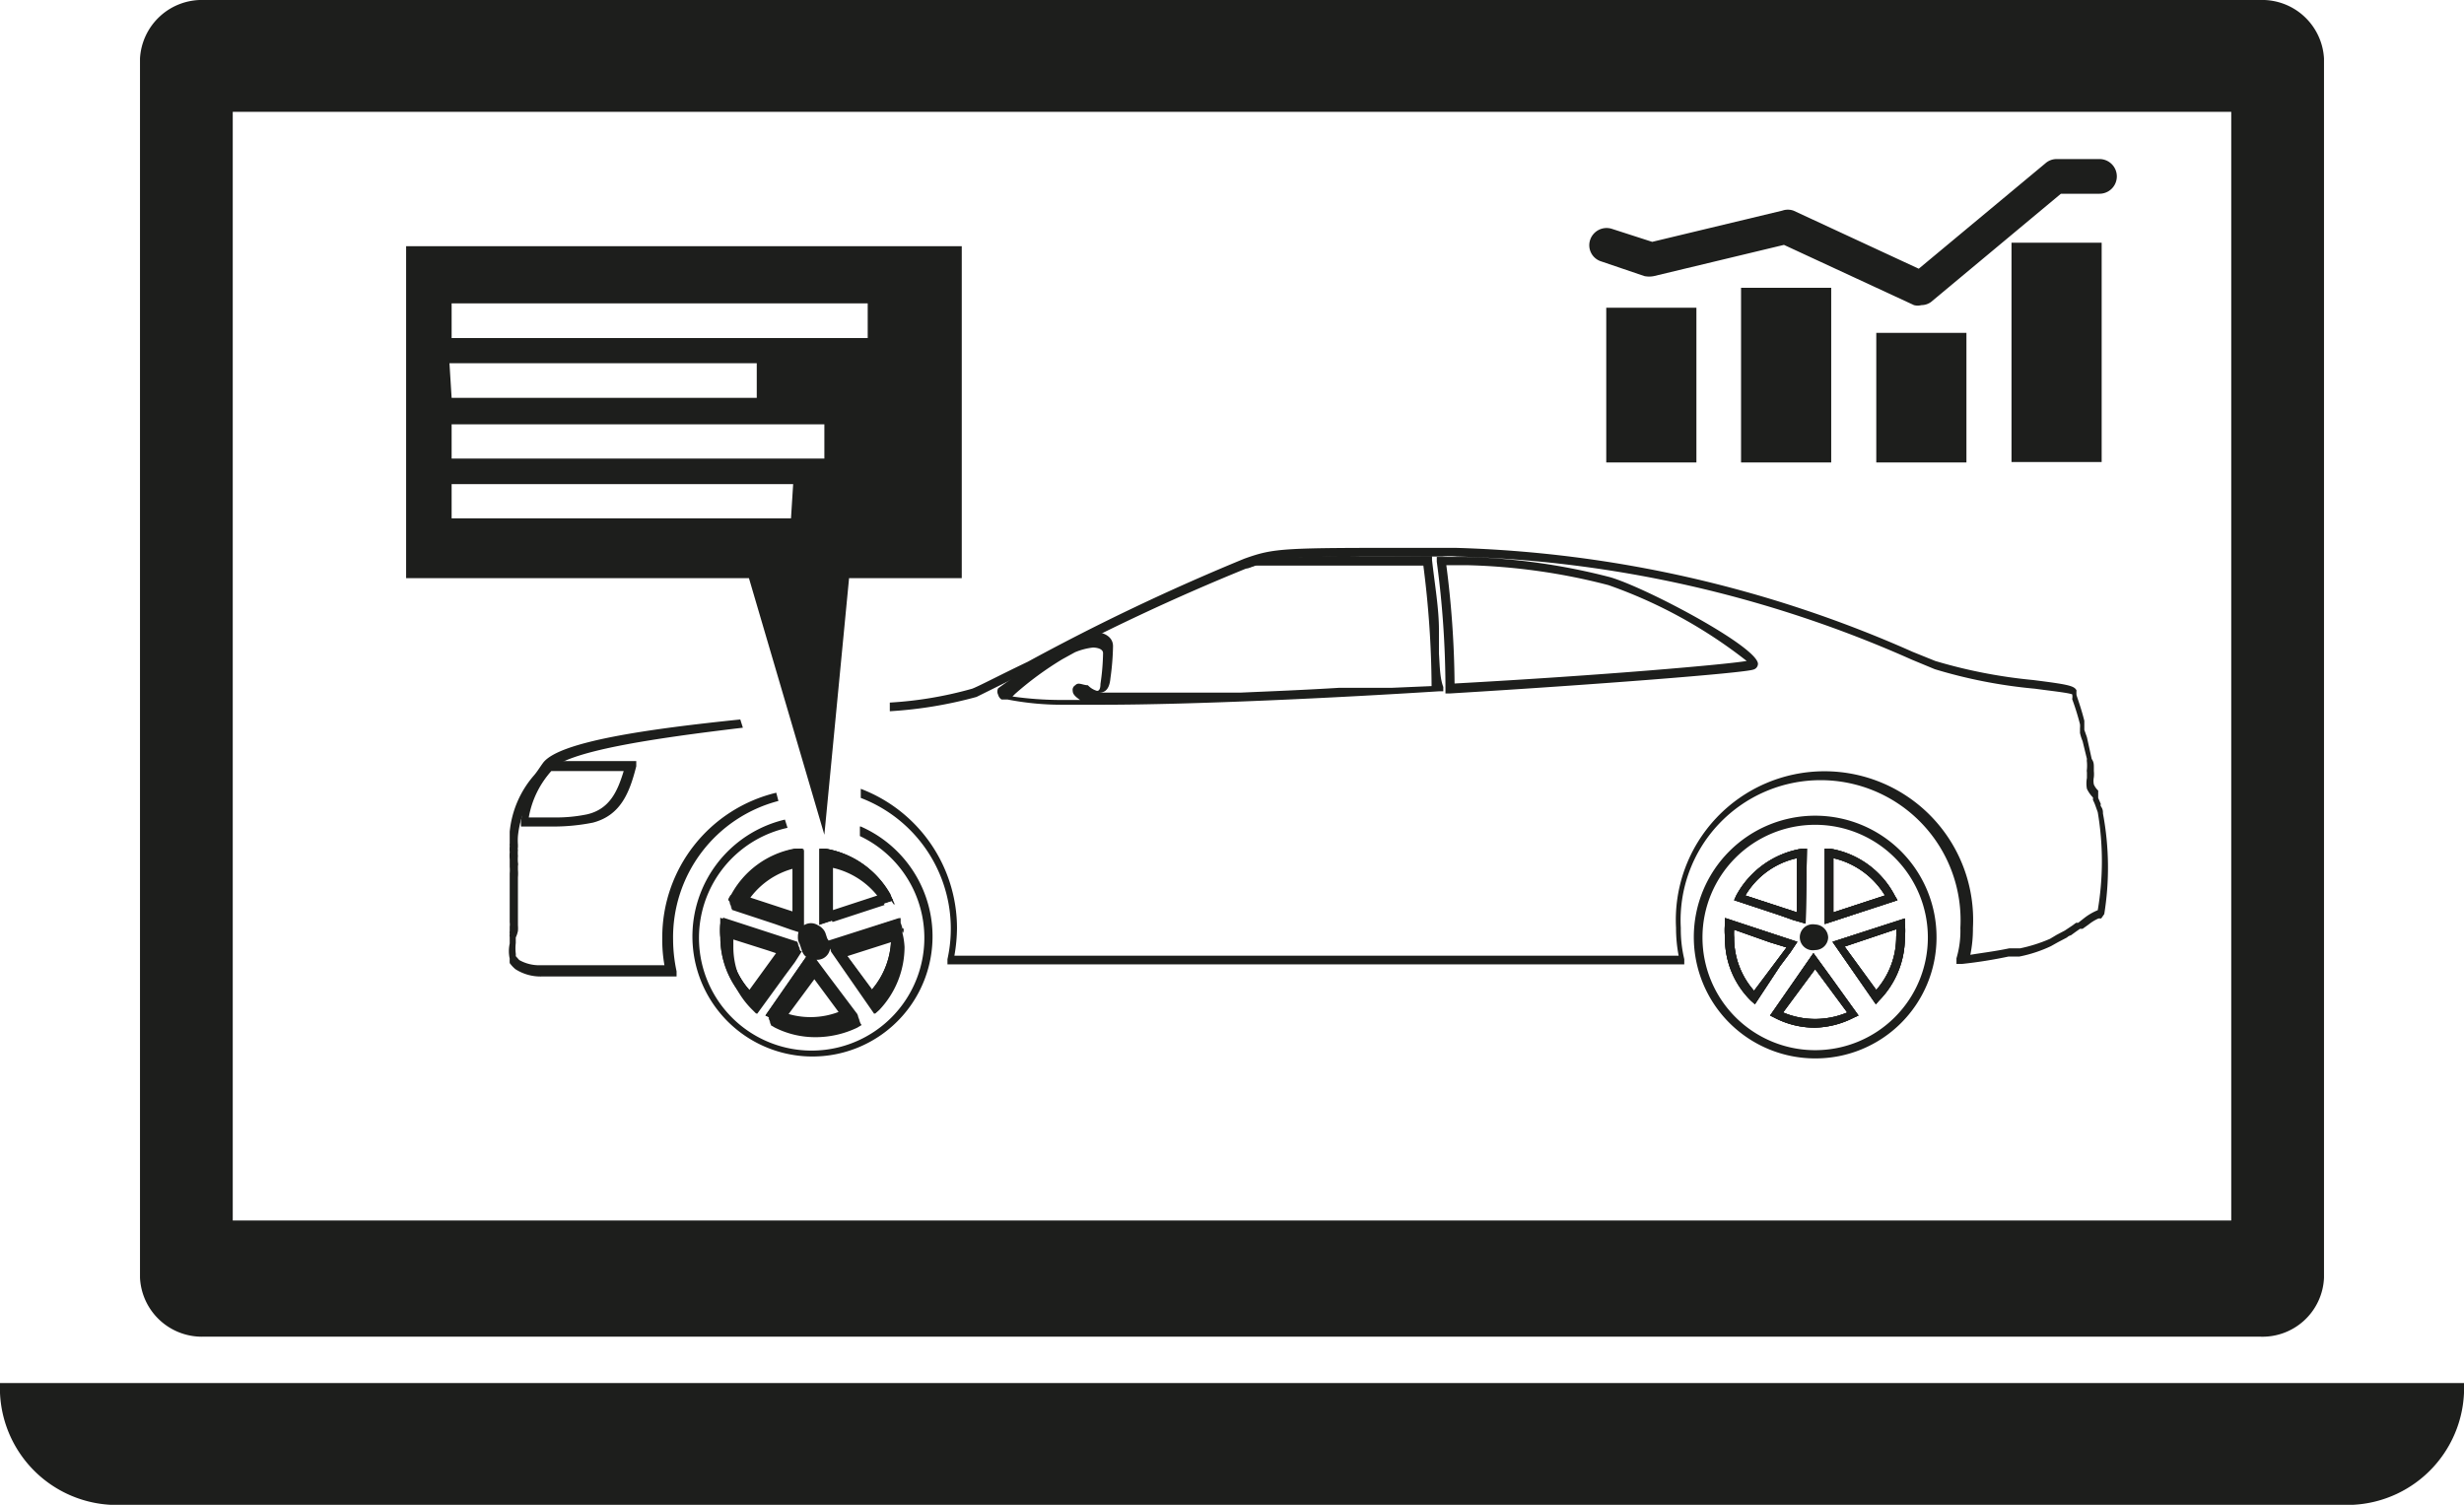 <svg id="Camada_1" data-name="Camada 1" xmlns="http://www.w3.org/2000/svg" viewBox="0 0 56.85 34.72"><defs><style>.cls-1{fill:#1d1e1c;}</style></defs><title>atendimento</title><path class="cls-1" d="M353.12,223.42H305.69a1.43,1.43,0,0,0-1.48,1.35V252.9a1.43,1.43,0,0,0,1.48,1.36h47.43a1.42,1.42,0,0,0,1.48-1.36V224.77A1.43,1.43,0,0,0,353.12,223.42Zm-.66,28.16H306.35V226h46.11Z" transform="translate(-300.98 -223.42)"/><path class="cls-1" d="M357.83,255.33a2.7,2.7,0,0,1-2.57,2.81H303.54a2.7,2.7,0,0,1-2.56-2.81Z" transform="translate(-300.98 -223.42)"/><path class="cls-1" d="M338.14,236.74a14.62,14.62,0,0,0-3.33-.47h-.68v.11a22.13,22.13,0,0,1,.2,2.93v.11h.1c3.32-.2,6.77-.47,7-.55a.14.14,0,0,0,.11-.14C341.5,238.33,339,237,338.14,236.74Zm-3.6,2.45a22.39,22.39,0,0,0-.19-2.73h.46a14.23,14.23,0,0,1,3.28.46,11.11,11.11,0,0,1,3.19,1.75C340.82,238.75,338,239,334.54,239.19Zm3.6-2.45a14.62,14.62,0,0,0-3.33-.47h-.68v.11a22.13,22.13,0,0,1,.2,2.93v.11h.1c3.32-.2,6.77-.47,7-.55a.14.14,0,0,0,.11-.14C341.5,238.33,339,237,338.14,236.74Zm-3.6,2.45a22.39,22.39,0,0,0-.19-2.73h.46a14.23,14.23,0,0,1,3.28.46,11.11,11.11,0,0,1,3.19,1.75C340.82,238.75,338,239,334.54,239.19Zm3.6-2.45a14.62,14.62,0,0,0-3.33-.47h-.68v.11a22.13,22.13,0,0,1,.2,2.93v.11h.1c3.32-.2,6.77-.47,7-.55a.14.14,0,0,0,.11-.14C341.5,238.33,339,237,338.14,236.74Zm-3.6,2.45a22.39,22.39,0,0,0-.19-2.73h.46a14.23,14.23,0,0,1,3.28.46,11.11,11.11,0,0,1,3.19,1.75C340.82,238.75,338,239,334.54,239.19Zm3.6-2.45a14.62,14.62,0,0,0-3.33-.47h-.68v.11a22.13,22.13,0,0,1,.2,2.93v.11h.1c3.32-.2,6.77-.47,7-.55a.14.14,0,0,0,.11-.14C341.5,238.33,339,237,338.14,236.74Zm-3.6,2.45a22.39,22.39,0,0,0-.19-2.73h.46a14.23,14.23,0,0,1,3.28.46,11.11,11.11,0,0,1,3.19,1.75C340.82,238.75,338,239,334.54,239.19Zm3.6-2.45a14.62,14.62,0,0,0-3.33-.47h-.68v.11a22.13,22.13,0,0,1,.2,2.93v.11h.1c3.32-.2,6.77-.47,7-.55a.14.14,0,0,0,.11-.14C341.5,238.33,339,237,338.14,236.74Zm-3.6,2.45a22.39,22.39,0,0,0-.19-2.73h.46a14.23,14.23,0,0,1,3.28.46,11.11,11.11,0,0,1,3.19,1.75C340.82,238.75,338,239,334.54,239.19Zm-15.6,2.71-.05-.19a3.43,3.43,0,0,0-2.63,3.34,3.39,3.39,0,0,0,.05.64H314.8c-.43,0-.43,0-.89,0l-.46,0a.93.93,0,0,1-.49-.12l-.08-.09v0a.33.33,0,0,0,0-.06,1,1,0,0,1,0-.24.08.08,0,0,0,0,0,0,0,0,0,0,0,0h0v0l0-.06,0,0v0s0,0,0-.07v0l0,0a.66.66,0,0,0,.05-.15.83.83,0,0,0,0-.13c0-.26,0-.49,0-.71v-.4a1,1,0,0,0,0-.17v-.09a.19.19,0,0,0,0-.08.86.86,0,0,1,0-.15.76.76,0,0,1,0-.14.13.13,0,0,1,0-.06v-.06a1.36,1.36,0,0,1,0-.2,2.14,2.14,0,0,1,.53-1.21l.21-.29c.33-.46,2.44-.76,4.45-1l-.06-.19c-2.14.22-4.18.51-4.55,1-.08.11-.14.21-.21.29a2.32,2.32,0,0,0-.56,1.3l0,.21v.06a.21.21,0,0,0,0,.06.76.76,0,0,0,0,.14,1,1,0,0,0,0,.17v.17a.86.86,0,0,1,0,.15v.42c0,.21,0,.45,0,.71a.38.38,0,0,1,0,.1s0,.05,0,.1,0,0,0,0a.24.24,0,0,0,0,.07l0,0a.06.06,0,0,0,0,0,.21.21,0,0,0,0,.07s0,0,0,.06l0,.09a.81.81,0,0,0,0,.35,1,1,0,0,0,0,.1l0,0a.79.79,0,0,0,.13.14,1.07,1.07,0,0,0,.6.17l.45,0c.48,0,.48,0,.91,0h1.76l0-.12a3.53,3.53,0,0,1-.08-.72A3.25,3.25,0,0,1,318.94,241.9Zm30.56.29c0-.05,0-.1-.05-.17a.08.08,0,0,1,0-.05l-.06-.14s0-.05,0-.05l0-.06,0,0,0-.06a.41.41,0,0,1-.1-.14v0a.43.43,0,0,1,0-.17.71.71,0,0,0,0-.14v-.08c0-.07,0-.13-.05-.2s0,0,0,0l-.11-.5-.06-.17,0-.12,0-.09c-.06-.24-.13-.44-.18-.59a.61.61,0,0,1,0-.11l0,0v0c-.05-.11-.21-.14-1-.24a11.74,11.74,0,0,1-2.26-.44l-.52-.21a27.88,27.88,0,0,0-10.56-2.4h-.81c-3.17,0-3.35,0-4.05.25a50.77,50.77,0,0,0-5,2.38c-.63.3-1.12.56-1.28.62a8.84,8.84,0,0,1-1.9.32l0,.2a9.71,9.71,0,0,0,2-.33l1.29-.64a50.39,50.39,0,0,1,5-2.35c.68-.22.85-.27,4-.25h.46a1.85,1.85,0,0,1,.33,0,27.58,27.58,0,0,1,10.5,2.38l.53.22a11.52,11.52,0,0,0,2.31.45c.36.05.75.09.86.13v0a.28.28,0,0,1,0,.11,6,6,0,0,1,.18.58.46.46,0,0,1,0,.09l0,.11a1.06,1.06,0,0,0,.06.19l.1.41a.23.23,0,0,0,0,.07v0a1,1,0,0,1,0,.17.2.2,0,0,0,0,.07v.13a.69.69,0,0,0,0,.25,0,0,0,0,1,0,0,.72.72,0,0,0,.14.2h0a.07.07,0,0,0,0,0l0,0,0,.06,0,0a1,1,0,0,1,.06.14v0l.05.14a6.75,6.75,0,0,1,0,2.26l0,0a1.33,1.33,0,0,0-.31.18l-.14.11-.05,0,0,0-.08.06-.09.06-.09.06-.19.1-.15.09a3.52,3.52,0,0,1-.69.22l-.09,0-.11,0h0l-.05,0c-.33.07-.67.11-.9.15a3,3,0,0,0,.06-.62,3.43,3.43,0,1,0-6.85,0,3.39,3.39,0,0,0,.06.64H323a3.81,3.81,0,0,0,.06-.64,3.44,3.44,0,0,0-2.22-3.21l0,.21a3.23,3.23,0,0,1,2,3.72l0,.12h17l0-.12a2.94,2.94,0,0,1-.08-.72,3.23,3.23,0,1,1,6.45,0,2.2,2.2,0,0,1-.09.7v.13h.13a10.57,10.57,0,0,0,1.07-.17h.06l.1,0,.09,0a3.1,3.1,0,0,0,.73-.24l.16-.09.21-.11a.19.19,0,0,1,.09-.05l.11-.08.1-.07.06,0,.14-.1a1,1,0,0,1,.23-.14h.06l0,0,.07-.1A6.75,6.75,0,0,0,349.5,242.19Z" transform="translate(-300.98 -223.42)"/><path class="cls-1" d="M329.61,239.46c.69,0,1.45-.06,2.26-.11Zm3.95-3h0Z" transform="translate(-300.98 -223.42)"/><path class="cls-1" d="M334.18,238.5c0-.17,0-.35,0-.54,0-.5-.09-1-.16-1.62l0-.09h-.09l-1.55,0a18.74,18.74,0,0,0-2.38.1,7.68,7.68,0,0,0-1.11.4l-.58.24a17.8,17.8,0,0,0-4.3,2.31.16.16,0,0,0,0,.15.18.18,0,0,0,.08.11l.08,0,.06,0a6.56,6.56,0,0,0,1.3.12h.87c2.15,0,5.42-.16,7.78-.31h.1v-.1C334.2,239.06,334.2,238.79,334.18,238.5Zm-8.1.73c-.12,0-.22-.08-.29,0a.12.12,0,0,0-.06.13c0,.08.07.14.17.21h-.44a8,8,0,0,1-1.12-.08l.06-.06a7.51,7.51,0,0,1,1.09-.8l.29-.16a1.51,1.51,0,0,1,.42-.11s.23,0,.23.13a5.23,5.23,0,0,1-.06.71c0,.16-.06.16-.08.16A.46.46,0,0,1,326.08,239.23Zm7,.06-.48,0-.73,0c-.81.05-1.57.08-2.26.11h-.47l-.57,0-.73,0h-1.57l0,0h.05c.09,0,.25,0,.28-.33a5.94,5.94,0,0,0,.06-.74c0-.21-.19-.31-.39-.33l.6-.28a2.49,2.49,0,0,1,.33-.16l.49-.22.38-.17c.65-.28,1.23-.51,1.59-.64l.12,0,.17-.06H330l.21,0,.66,0c.39,0,.89,0,1.48,0h1.47a22.5,22.5,0,0,1,.19,2.78Z" transform="translate(-300.98 -223.42)"/><path class="cls-1" d="M313.74,242.49H313v-.11a2.34,2.34,0,0,1,.57-1.29l.07-.11h.69c.34,0,.78,0,1.21,0h.12l0,.12c-.15.59-.35,1.13-1,1.3A4.64,4.64,0,0,1,313.74,242.49Zm-.56-.21h.56a3.52,3.52,0,0,0,.78-.07c.53-.12.71-.54.85-1-.39,0-.78,0-1.08,0h-.59v0A2.16,2.16,0,0,0,313.18,242.28Z" transform="translate(-300.98 -223.42)"/><path class="cls-1" d="M317.66,244.61l0,.11a3.11,3.11,0,0,0,0,.33,2,2,0,0,0,.61,1.46l.08.08.64-.88.23-.31.16-.25Zm.61,1.67a1.85,1.85,0,0,1-.47-1.23c0-.06,0-.12,0-.18l.82.26.39.13Zm1.08-3.28a2.09,2.09,0,0,0-1.51,1.08l-.06.11,1,.33.37.13.28.09V243Zm-.08,1.47-1.19-.39a1.82,1.82,0,0,1,1.19-.86Zm.41.28a.3.3,0,0,0-.29.3.29.29,0,0,0,.29.29.3.3,0,1,0,0-.59Zm.41,1.21-.41-.55-1,1.44.1.06a2.06,2.06,0,0,0,.94.22,2.23,2.23,0,0,0,.94-.22l.1-.06Zm-1.15.82.74-1,.74,1A1.82,1.82,0,0,1,318.94,246.78Zm2.59-2.7A2.12,2.12,0,0,0,320,243l-.12,0v1.76l1.67-.55Zm-1.43.39v-1.25a1.84,1.84,0,0,1,1.19.86Zm1.63.26,0-.11-1.66.53,1,1.44.09-.08a2.12,2.12,0,0,0,.59-1.46A1.66,1.66,0,0,0,321.73,244.73Zm-.62,1.55-.74-1v0l1.19-.38a.91.91,0,0,1,0,.17A1.81,1.81,0,0,1,321.11,246.28Zm-3.45-1.67,0,.11a3.11,3.11,0,0,0,0,.33,2,2,0,0,0,.61,1.46l.08.08.64-.88.23-.31.16-.25Zm.61,1.67a1.85,1.85,0,0,1-.47-1.23c0-.06,0-.12,0-.18l.82.26.39.13Zm1.08-3.28a2.09,2.09,0,0,0-1.51,1.08l-.06.11,1,.33.37.13.28.09V243Zm-.08,1.47-1.19-.39a1.82,1.82,0,0,1,1.19-.86Zm.41.28a.3.3,0,0,0-.29.3.29.29,0,0,0,.29.29.3.3,0,1,0,0-.59Zm.41,1.21-.41-.55-1,1.44.1.06a2.06,2.06,0,0,0,.94.22,2.23,2.23,0,0,0,.94-.22l.1-.06Zm-1.15.82.74-1,.74,1A1.82,1.82,0,0,1,318.94,246.78Zm2.59-2.7A2.12,2.12,0,0,0,320,243l-.12,0v1.76l1.67-.55Zm-1.43.39v-1.25a1.84,1.84,0,0,1,1.19.86Zm1.63.26,0-.11-1.66.53,1,1.44.09-.08a2.12,2.12,0,0,0,.59-1.46A1.66,1.66,0,0,0,321.73,244.73Zm-.62,1.55-.74-1v0l1.19-.38a.91.91,0,0,1,0,.17A1.81,1.81,0,0,1,321.11,246.28Zm-3.45-1.67,0,.11a3.11,3.11,0,0,0,0,.33,2,2,0,0,0,.61,1.46l.08.08.64-.88.23-.31.16-.25Zm.61,1.67a1.85,1.85,0,0,1-.47-1.23c0-.06,0-.12,0-.18l.82.26.39.13Zm1.08-3.28a2.09,2.09,0,0,0-1.51,1.08l-.06.11,1,.33.37.13.28.09V243Zm-.08,1.47-1.19-.39a1.82,1.82,0,0,1,1.19-.86Zm.41.28a.3.3,0,0,0-.29.3.29.29,0,0,0,.29.29.3.3,0,1,0,0-.59Zm.41,1.21-.41-.55-1,1.44.1.06a2.06,2.06,0,0,0,.94.22,2.23,2.23,0,0,0,.94-.22l.1-.06Zm-1.15.82.74-1,.74,1A1.82,1.82,0,0,1,318.94,246.78Zm2.59-2.7A2.12,2.12,0,0,0,320,243l-.12,0v1.76l1.67-.55Zm-1.43.39v-1.25a1.84,1.84,0,0,1,1.19.86Zm1.63.26,0-.11-1.66.53,1,1.44.09-.08a2.12,2.12,0,0,0,.59-1.46A1.66,1.66,0,0,0,321.73,244.73Zm-.62,1.55-.74-1v0l1.19-.38a.91.91,0,0,1,0,.17A1.81,1.81,0,0,1,321.11,246.28Zm-.29-3.79,0,.22a2.6,2.6,0,1,1-1.67-.19l-.06-.19a2.77,2.77,0,1,0,1.75.16Zm.35,4a2.12,2.12,0,0,0,.59-1.46,1.66,1.66,0,0,0,0-.32l0-.11-1.66.53,1,1.44Zm-.81-1.25,1.19-.38a.91.91,0,0,1,0,.17,1.81,1.81,0,0,1-.45,1.23l-.74-1Zm1.17-1.18A2.12,2.12,0,0,0,320,243l-.12,0v1.76l1.67-.55Zm-1.43.39v-1.25a1.84,1.84,0,0,1,1.19.86Zm-.42,2.66a2.23,2.23,0,0,0,.94-.22l.1-.06-.63-.89-.41-.55-1,1.44.1.06A2.06,2.06,0,0,0,319.68,247.13Zm0-1.38.74,1a1.82,1.82,0,0,1-1.48,0Zm0-.41a.3.3,0,1,0-.29-.29A.29.29,0,0,0,319.68,245.34Zm-1.84-1.26-.06.11,1,.33.37.13.28.09V243h-.12A2.09,2.09,0,0,0,317.84,244.08Zm1.43-.86v1.25l-1.19-.39A1.82,1.82,0,0,1,319.27,243.22Zm.05,1.93-1.66-.54,0,.11a3.11,3.11,0,0,0,0,.33,2,2,0,0,0,.61,1.46l.08.08.64-.88.23-.31Zm-1.05,1.13a1.85,1.85,0,0,1-.47-1.23c0-.06,0-.12,0-.18l.82.26.39.13Zm3.46-1.55,0-.11-1.66.53,1,1.44.09-.08a2.12,2.12,0,0,0,.59-1.46A1.66,1.66,0,0,0,321.73,244.73Zm-.62,1.55-.74-1v0l1.19-.38a.91.91,0,0,1,0,.17A1.81,1.81,0,0,1,321.11,246.28Zm.42-2.2A2.12,2.12,0,0,0,320,243l-.12,0v1.76l1.67-.55Zm-1.43.39v-1.25a1.84,1.84,0,0,1,1.19.86Zm0,1.49-.41-.55-1,1.44.1.06a2.06,2.06,0,0,0,.94.22,2.23,2.23,0,0,0,.94-.22l.1-.06Zm-1.15.82.74-1,.74,1A1.82,1.82,0,0,1,318.94,246.78Zm.74-2a.3.3,0,0,0-.29.3.29.29,0,0,0,.29.29.3.3,0,1,0,0-.59Zm-.33-1.75a2.09,2.09,0,0,0-1.51,1.08l-.06.11,1,.33.37.13.28.09V243Zm-.08,1.47-1.19-.39a1.82,1.82,0,0,1,1.19-.86Zm-1.61.14,0,.11a3.11,3.11,0,0,0,0,.33,2,2,0,0,0,.61,1.46l.08.08.64-.88.23-.31.16-.25Zm.61,1.67a1.85,1.85,0,0,1-.47-1.23c0-.06,0-.12,0-.18l.82.26.39.13Zm3.46-1.55,0-.11-1.66.53,1,1.44.09-.08a2.12,2.12,0,0,0,.59-1.46A1.66,1.66,0,0,0,321.73,244.73Zm-.62,1.55-.74-1v0l1.19-.38a.91.91,0,0,1,0,.17A1.81,1.81,0,0,1,321.11,246.28Zm.42-2.2A2.12,2.12,0,0,0,320,243l-.12,0v1.76l1.67-.55Zm-1.43.39v-1.25a1.84,1.84,0,0,1,1.19.86Zm0,1.49-.41-.55-1,1.44.1.06a2.06,2.06,0,0,0,.94.22,2.23,2.23,0,0,0,.94-.22l.1-.06Zm-1.15.82.74-1,.74,1A1.82,1.82,0,0,1,318.94,246.78Zm.74-2a.3.3,0,0,0-.29.3.29.29,0,0,0,.29.29.3.3,0,1,0,0-.59Zm-.33-1.75a2.09,2.09,0,0,0-1.51,1.08l-.06.11,1,.33.37.13.28.09V243Zm-.08,1.47-1.19-.39a1.82,1.82,0,0,1,1.19-.86Zm-1.61.14,0,.11a3.11,3.11,0,0,0,0,.33,2,2,0,0,0,.61,1.46l.08.08.64-.88.23-.31.16-.25Zm.61,1.67a1.85,1.85,0,0,1-.47-1.23c0-.06,0-.12,0-.18l.82.26.39.13Zm3.46-1.55,0-.11-1.66.53,1,1.44.09-.08a2.12,2.12,0,0,0,.59-1.46A1.66,1.66,0,0,0,321.73,244.73Zm-.62,1.55-.74-1v0l1.19-.38a.91.91,0,0,1,0,.17A1.81,1.81,0,0,1,321.11,246.28Zm.42-2.2A2.12,2.12,0,0,0,320,243l-.12,0v1.76l1.67-.55Zm-1.43.39v-1.25a1.84,1.84,0,0,1,1.19.86Zm0,1.49-.41-.55-1,1.44.1.06a2.06,2.06,0,0,0,.94.22,2.23,2.23,0,0,0,.94-.22l.1-.06Zm-1.15.82.74-1,.74,1A1.82,1.82,0,0,1,318.94,246.78Zm.74-2a.3.3,0,0,0-.29.3.29.29,0,0,0,.29.29.3.3,0,1,0,0-.59Zm-.33-1.75a2.09,2.09,0,0,0-1.51,1.08l-.06.11,1,.33.37.13.28.09V243Zm-.08,1.47-1.19-.39a1.82,1.82,0,0,1,1.19-.86Zm-1.61.14,0,.11a3.11,3.11,0,0,0,0,.33,2,2,0,0,0,.61,1.46l.08.08.64-.88.23-.31.16-.25Zm.61,1.67a1.85,1.85,0,0,1-.47-1.23c0-.06,0-.12,0-.18l.82.26.39.13Zm-.61-1.67,0,.11a3.11,3.11,0,0,0,0,.33,2,2,0,0,0,.61,1.46l.08.08.64-.88.23-.31.16-.25Zm.61,1.67a1.85,1.85,0,0,1-.47-1.23c0-.06,0-.12,0-.18l.82.26.39.13Zm1.08-3.28a2.09,2.09,0,0,0-1.51,1.08l-.06.11,1,.33.37.13.28.09V243Zm-.08,1.47-1.19-.39a1.82,1.82,0,0,1,1.19-.86Zm.41.28a.3.3,0,0,0-.29.3.29.29,0,0,0,.29.29.3.3,0,1,0,0-.59Zm.41,1.21-.41-.55-1,1.44.1.06a2.06,2.06,0,0,0,.94.22,2.23,2.23,0,0,0,.94-.22l.1-.06Zm-1.15.82.74-1,.74,1A1.82,1.82,0,0,1,318.94,246.78Zm2.59-2.7A2.12,2.12,0,0,0,320,243l-.12,0v1.76l1.67-.55Zm-1.43.39v-1.25a1.84,1.84,0,0,1,1.19.86Zm1.63.26,0-.11-1.66.53,1,1.44.09-.08a2.12,2.12,0,0,0,.59-1.46A1.66,1.66,0,0,0,321.73,244.73Zm-.62,1.55-.74-1v0l1.19-.38a.91.91,0,0,1,0,.17A1.81,1.81,0,0,1,321.11,246.28Zm.62-1.55,0-.11-1.66.53,1,1.44.09-.08a2.12,2.12,0,0,0,.59-1.46A1.66,1.66,0,0,0,321.73,244.73Zm-.62,1.55-.74-1v0l1.19-.38a.91.91,0,0,1,0,.17A1.81,1.81,0,0,1,321.11,246.28Zm.42-2.2A2.12,2.12,0,0,0,320,243l-.12,0v1.76l1.67-.55Zm-1.43.39v-1.25a1.84,1.84,0,0,1,1.19.86Zm0,1.49-.41-.55-1,1.44.1.06a2.06,2.06,0,0,0,.94.22,2.23,2.23,0,0,0,.94-.22l.1-.06Zm-1.15.82.74-1,.74,1A1.82,1.82,0,0,1,318.94,246.78Zm.74-2a.3.3,0,0,0-.29.3.29.29,0,0,0,.29.29.3.3,0,1,0,0-.59Zm-.33-1.75a2.09,2.09,0,0,0-1.51,1.08l-.06.11,1,.33.37.13.28.09V243Zm-.08,1.47-1.19-.39a1.82,1.82,0,0,1,1.19-.86Zm-1.61.14,0,.11a3.11,3.11,0,0,0,0,.33,2,2,0,0,0,.61,1.46l.08.08.64-.88.23-.31.16-.25Zm.61,1.67a1.85,1.85,0,0,1-.47-1.23c0-.06,0-.12,0-.18l.82.26.39.13Zm-.61-1.67,0,.11a3.11,3.11,0,0,0,0,.33,2,2,0,0,0,.61,1.46l.08.08.64-.88.23-.31.16-.25Zm.61,1.67a1.85,1.85,0,0,1-.47-1.23c0-.06,0-.12,0-.18l.82.26.39.13Zm1.08-3.28a2.09,2.09,0,0,0-1.51,1.08l-.06.11,1,.33.37.13.28.09V243Zm-.08,1.47-1.19-.39a1.82,1.82,0,0,1,1.19-.86Zm.41.28a.3.3,0,0,0-.29.3.29.29,0,0,0,.29.29.3.3,0,1,0,0-.59Zm.41,1.21-.41-.55-1,1.44.1.06a2.06,2.06,0,0,0,.94.22,2.23,2.23,0,0,0,.94-.22l.1-.06Zm-1.15.82.74-1,.74,1A1.82,1.82,0,0,1,318.94,246.78Zm2.59-2.7A2.12,2.12,0,0,0,320,243l-.12,0v1.76l1.67-.55Zm-1.43.39v-1.25a1.84,1.84,0,0,1,1.19.86Zm1.63.26,0-.11-1.66.53,1,1.44.09-.08a2.12,2.12,0,0,0,.59-1.46A1.66,1.66,0,0,0,321.73,244.73Zm-.62,1.55-.74-1v0l1.19-.38a.91.91,0,0,1,0,.17A1.81,1.81,0,0,1,321.11,246.28Zm.62-1.55,0-.11-1.66.53,1,1.44.09-.08a2.12,2.12,0,0,0,.59-1.46A1.66,1.66,0,0,0,321.73,244.73Zm-.62,1.55-.74-1v0l1.19-.38a.91.91,0,0,1,0,.17A1.81,1.81,0,0,1,321.11,246.28Zm.42-2.2A2.12,2.12,0,0,0,320,243l-.12,0v1.76l1.67-.55Zm-1.43.39v-1.25a1.84,1.84,0,0,1,1.19.86Zm0,1.49-.41-.55-1,1.44.1.06a2.06,2.06,0,0,0,.94.22,2.23,2.23,0,0,0,.94-.22l.1-.06Zm-1.15.82.74-1,.74,1A1.82,1.82,0,0,1,318.94,246.78Zm.74-2a.3.3,0,0,0-.29.3.29.29,0,0,0,.29.29.3.3,0,1,0,0-.59Zm-.33-1.75a2.09,2.09,0,0,0-1.51,1.08l-.06.11,1,.33.37.13.28.09V243Zm-.08,1.47-1.19-.39a1.82,1.82,0,0,1,1.19-.86Zm-1.61.14,0,.11a3.11,3.11,0,0,0,0,.33,2,2,0,0,0,.61,1.46l.08.08.64-.88.23-.31.16-.25Zm.61,1.67a1.85,1.85,0,0,1-.47-1.23c0-.06,0-.12,0-.18l.82.26.39.13Zm-.61-1.67,0,.11a3.11,3.11,0,0,0,0,.33,2,2,0,0,0,.61,1.46l.08.08.64-.88.23-.31.16-.25Zm.61,1.67a1.85,1.85,0,0,1-.47-1.23c0-.06,0-.12,0-.18l.82.26.39.13Zm1.08-3.28a2.09,2.09,0,0,0-1.51,1.08l-.06.11,1,.33.37.13.28.09V243Zm-.08,1.47-1.19-.39a1.82,1.82,0,0,1,1.19-.86Zm.41.28a.3.3,0,0,0-.29.3.29.29,0,0,0,.29.29.3.3,0,1,0,0-.59Zm.41,1.21-.41-.55-1,1.44.1.06a2.06,2.06,0,0,0,.94.22,2.23,2.23,0,0,0,.94-.22l.1-.06Zm-1.15.82.74-1,.74,1A1.82,1.82,0,0,1,318.94,246.78Zm2.59-2.7A2.12,2.12,0,0,0,320,243l-.12,0v1.76l1.67-.55Zm-1.43.39v-1.25a1.84,1.84,0,0,1,1.19.86Zm1.63.26,0-.11-1.66.53,1,1.44.09-.08a2.12,2.12,0,0,0,.59-1.46A1.66,1.66,0,0,0,321.73,244.73Zm-.62,1.55-.74-1v0l1.19-.38a.91.91,0,0,1,0,.17A1.81,1.81,0,0,1,321.11,246.28Zm.62-1.55,0-.11-1.66.53,1,1.44.09-.08a2.12,2.12,0,0,0,.59-1.46A1.66,1.66,0,0,0,321.73,244.73Zm-.62,1.55-.74-1v0l1.19-.38a.91.91,0,0,1,0,.17A1.81,1.81,0,0,1,321.11,246.28Zm.42-2.2A2.12,2.12,0,0,0,320,243l-.12,0v1.76l1.67-.55Zm-1.43.39v-1.25a1.84,1.84,0,0,1,1.19.86Zm0,1.49-.41-.55-1,1.44.1.06a2.06,2.06,0,0,0,.94.22,2.23,2.23,0,0,0,.94-.22l.1-.06Zm-1.15.82.74-1,.74,1A1.82,1.82,0,0,1,318.94,246.78Zm.74-2a.3.3,0,0,0-.29.3.29.29,0,0,0,.29.29.3.3,0,1,0,0-.59Zm-.33-1.75a2.09,2.09,0,0,0-1.51,1.08l-.06.11,1,.33.37.13.28.09V243Zm-.08,1.47-1.19-.39a1.82,1.82,0,0,1,1.19-.86Zm-1.61.14,0,.11a3.11,3.11,0,0,0,0,.33,2,2,0,0,0,.61,1.46l.08.08.64-.88.23-.31.16-.25Zm.61,1.67a1.85,1.85,0,0,1-.47-1.23c0-.06,0-.12,0-.18l.82.26.39.13Zm-.61-1.67,0,.11a3.11,3.11,0,0,0,0,.33,2,2,0,0,0,.61,1.46l.08.08.64-.88.23-.31.16-.25Zm.61,1.67a1.85,1.85,0,0,1-.47-1.23c0-.06,0-.12,0-.18l.82.26.39.13Zm1.08-3.28a2.09,2.09,0,0,0-1.51,1.08l-.06.11,1,.33.37.13.28.09V243Zm-.08,1.47-1.19-.39a1.82,1.82,0,0,1,1.19-.86Zm.41.28a.3.3,0,0,0-.29.3.29.29,0,0,0,.29.29.3.3,0,1,0,0-.59Zm.41,1.21-.41-.55-1,1.44.1.06a2.06,2.06,0,0,0,.94.22,2.23,2.23,0,0,0,.94-.22l.1-.06Zm-1.15.82.74-1,.74,1A1.82,1.82,0,0,1,318.94,246.78Zm2.59-2.7A2.12,2.12,0,0,0,320,243l-.12,0v1.76l1.67-.55Zm-1.43.39v-1.25a1.84,1.84,0,0,1,1.19.86Zm1.63.26,0-.11-1.66.53,1,1.44.09-.08a2.12,2.12,0,0,0,.59-1.46A1.66,1.66,0,0,0,321.73,244.73Zm-.62,1.55-.74-1v0l1.19-.38a.91.91,0,0,1,0,.17A1.81,1.81,0,0,1,321.11,246.28Zm.62-1.55,0-.11-1.66.53,1,1.44.09-.08a2.12,2.12,0,0,0,.59-1.46A1.66,1.66,0,0,0,321.73,244.73Zm-.62,1.55-.74-1v0l1.19-.38a.91.91,0,0,1,0,.17A1.81,1.81,0,0,1,321.11,246.28Zm.42-2.2A2.12,2.12,0,0,0,320,243l-.12,0v1.76l1.67-.55Zm-1.43.39v-1.25a1.84,1.84,0,0,1,1.19.86Zm0,1.49-.41-.55-1,1.44.1.06a2.06,2.06,0,0,0,.94.22,2.23,2.23,0,0,0,.94-.22l.1-.06Zm-1.15.82.74-1,.74,1A1.82,1.82,0,0,1,318.94,246.78Zm.74-2a.3.3,0,0,0-.29.3.29.29,0,0,0,.29.29.3.3,0,1,0,0-.59Zm-.33-1.75a2.09,2.09,0,0,0-1.51,1.08l-.06.11,1,.33.37.13.28.09V243Zm-.08,1.47-1.19-.39a1.82,1.82,0,0,1,1.19-.86Zm-1.61.14,0,.11a3.11,3.11,0,0,0,0,.33,2,2,0,0,0,.61,1.46l.08.08.64-.88.23-.31.16-.25Zm.61,1.67a1.85,1.85,0,0,1-.47-1.23c0-.06,0-.12,0-.18l.82.26.39.13Zm-.61-1.67,0,.11a3.11,3.11,0,0,0,0,.33,2,2,0,0,0,.61,1.46l.08.08.64-.88.23-.31.16-.25Zm.61,1.67a1.85,1.85,0,0,1-.47-1.23c0-.06,0-.12,0-.18l.82.26.39.13Zm1.08-3.28a2.09,2.09,0,0,0-1.51,1.08l-.06.11,1,.33.37.13.28.09V243Zm-.08,1.47-1.19-.39a1.82,1.82,0,0,1,1.19-.86Zm.41.28a.3.3,0,0,0-.29.3.29.29,0,0,0,.29.29.3.3,0,1,0,0-.59Zm.41,1.21-.41-.55-1,1.44.1.06a2.06,2.06,0,0,0,.94.22,2.23,2.23,0,0,0,.94-.22l.1-.06Zm-1.15.82.74-1,.74,1A1.82,1.82,0,0,1,318.94,246.78Zm2.59-2.7A2.12,2.12,0,0,0,320,243l-.12,0v1.76l1.67-.55Zm-1.43.39v-1.25a1.84,1.84,0,0,1,1.19.86Zm1.63.26,0-.11-1.66.53,1,1.44.09-.08a2.12,2.12,0,0,0,.59-1.46A1.66,1.66,0,0,0,321.73,244.73Zm-.62,1.55-.74-1v0l1.19-.38a.91.91,0,0,1,0,.17A1.81,1.81,0,0,1,321.11,246.28Zm.62-1.55,0-.11-1.66.53,1,1.44.09-.08a2.12,2.12,0,0,0,.59-1.46A1.66,1.66,0,0,0,321.73,244.73Zm-.62,1.55-.74-1v0l1.19-.38a.91.91,0,0,1,0,.17A1.81,1.81,0,0,1,321.11,246.28Zm.42-2.2A2.12,2.12,0,0,0,320,243l-.12,0v1.76l1.67-.55Zm-1.43.39v-1.25a1.84,1.84,0,0,1,1.19.86Zm0,1.49-.41-.55-1,1.44.1.06a2.06,2.06,0,0,0,.94.22,2.23,2.23,0,0,0,.94-.22l.1-.06Zm-1.15.82.74-1,.74,1A1.82,1.82,0,0,1,318.94,246.78Zm.74-2a.3.3,0,0,0-.29.3.29.29,0,0,0,.29.29.3.3,0,1,0,0-.59Zm-.33-1.75a2.09,2.09,0,0,0-1.51,1.08l-.06.11,1,.33.37.13.28.09V243Zm-.08,1.47-1.19-.39a1.82,1.82,0,0,1,1.19-.86Zm-1.61.14,0,.11a3.11,3.11,0,0,0,0,.33,2,2,0,0,0,.61,1.46l.08.08.64-.88.23-.31.16-.25Zm.61,1.67a1.85,1.85,0,0,1-.47-1.23c0-.06,0-.12,0-.18l.82.26.39.13Zm-.61-1.67,0,.11a3.11,3.11,0,0,0,0,.33,2,2,0,0,0,.61,1.46l.08.08.64-.88.23-.31.16-.25Zm.61,1.67a1.85,1.85,0,0,1-.47-1.23c0-.06,0-.12,0-.18l.82.26.39.13Zm1.08-3.28a2.09,2.09,0,0,0-1.51,1.08l-.06.11,1,.33.37.13.28.09V243Zm-.08,1.47-1.19-.39a1.82,1.82,0,0,1,1.19-.86Zm.41.28a.3.3,0,0,0-.29.3.29.29,0,0,0,.29.29.3.3,0,1,0,0-.59Zm.41,1.21-.41-.55-1,1.44.1.06a2.06,2.06,0,0,0,.94.22,2.23,2.23,0,0,0,.94-.22l.1-.06Zm-1.15.82.74-1,.74,1A1.82,1.82,0,0,1,318.94,246.78Zm2.59-2.7A2.12,2.12,0,0,0,320,243l-.12,0v1.76l1.67-.55Zm-1.43.39v-1.25a1.84,1.84,0,0,1,1.19.86Zm1.63.26,0-.11-1.66.53,1,1.44.09-.08a2.12,2.12,0,0,0,.59-1.46A1.66,1.66,0,0,0,321.73,244.73Zm-.62,1.55-.74-1v0l1.19-.38a.91.91,0,0,1,0,.17A1.81,1.81,0,0,1,321.11,246.28Zm-1-.32-.41-.55-1,1.44.1.06a2.06,2.06,0,0,0,.94.22,2.23,2.23,0,0,0,.94-.22l.1-.06Zm-1.15.82.74-1,.74,1A1.82,1.82,0,0,1,318.94,246.78Zm2.79-2.05,0-.11-1.66.53,1,1.44.09-.08a2.12,2.12,0,0,0,.59-1.46A1.66,1.66,0,0,0,321.73,244.73Zm-.62,1.55-.74-1v0l1.19-.38a.91.91,0,0,1,0,.17A1.81,1.81,0,0,1,321.11,246.28Zm-3.45-1.67,0,.11a3.11,3.11,0,0,0,0,.33,2,2,0,0,0,.61,1.46l.08.08.64-.88.23-.31.16-.25Zm.61,1.67a1.85,1.85,0,0,1-.47-1.23c0-.06,0-.12,0-.18l.82.26.39.13Zm1.41-1.53a.3.3,0,0,0-.29.3.29.29,0,0,0,.29.29.3.3,0,1,0,0-.59Zm1.85-.67A2.12,2.12,0,0,0,320,243l-.12,0v1.76l1.67-.55Zm-1.43.39v-1.25a1.84,1.84,0,0,1,1.19.86Zm-.75-1.47a2.09,2.09,0,0,0-1.51,1.08l-.06.11,1,.33.37.13.28.09V243Zm-.08,1.47-1.19-.39a1.82,1.82,0,0,1,1.19-.86Z" transform="translate(-300.98 -223.42)"/><path class="cls-1" d="M318.29,246.59l-.08-.08a2.06,2.06,0,0,1-.61-1.46,1.69,1.69,0,0,1,0-.33l0-.12,1.68.55-.17.24-.24.32Zm-.48-1.72a1.09,1.09,0,0,0,0,.18,1.85,1.85,0,0,0,.47,1.23l.74-1-.38-.12Z" transform="translate(-300.98 -223.42)"/><path class="cls-1" d="M319.47,244.73l-.28-.08-.38-.13-1-.33.06-.11a2.09,2.09,0,0,1,1.51-1.08l.12,0Zm-1.4-.65,1.2.39v-1.25A1.86,1.86,0,0,0,318.07,244.08Z" transform="translate(-300.98 -223.42)"/><path class="cls-1" d="M319.68,247.13a2,2,0,0,1-.93-.23l-.11-.05,1-1.44.41.55.63.89-.1.05A2.1,2.1,0,0,1,319.68,247.13Zm-.74-.35a1.9,1.9,0,0,0,1.48,0l-.74-1Z" transform="translate(-300.98 -223.42)"/><path class="cls-1" d="M319.91,244.74V243l.11,0a2.09,2.09,0,0,1,1.51,1.09l.05.1Zm.2-1.52v1.25l1.18-.39A1.84,1.84,0,0,0,320.11,243.22Z" transform="translate(-300.98 -223.42)"/><path class="cls-1" d="M321.08,246.59l-1-1.44,1.66-.54,0,.12a1.66,1.66,0,0,1,0,.32,2.1,2.1,0,0,1-.59,1.46Zm-.72-1.33,0,0,.73,1a1.85,1.85,0,0,0,.45-1.23.91.91,0,0,0,0-.17Z" transform="translate(-300.98 -223.42)"/><path class="cls-1" d="M318.29,246.59l-.08-.08a2.06,2.06,0,0,1-.61-1.46,1.69,1.69,0,0,1,0-.33l0-.12,1.68.55-.17.24-.24.32Zm-.48-1.72a1.09,1.09,0,0,0,0,.18,1.85,1.85,0,0,0,.47,1.23l.74-1-.38-.12Z" transform="translate(-300.98 -223.42)"/><path class="cls-1" d="M319.47,244.73l-.28-.08-.38-.13-1-.33.06-.11a2.09,2.09,0,0,1,1.51-1.08l.12,0Zm-1.4-.65,1.2.39v-1.25A1.86,1.86,0,0,0,318.07,244.08Z" transform="translate(-300.98 -223.42)"/><path class="cls-1" d="M319.68,247.13a2,2,0,0,1-.93-.23l-.11-.05,1-1.44.41.55.63.89-.1.05A2.1,2.1,0,0,1,319.68,247.13Zm-.74-.35a1.9,1.9,0,0,0,1.48,0l-.74-1Z" transform="translate(-300.98 -223.42)"/><path class="cls-1" d="M319.91,244.74V243l.11,0a2.09,2.09,0,0,1,1.51,1.09l.05.1Zm.2-1.52v1.25l1.18-.39A1.84,1.84,0,0,0,320.11,243.22Z" transform="translate(-300.98 -223.42)"/><path class="cls-1" d="M321.08,246.59l-1-1.44,1.66-.54,0,.12a1.66,1.66,0,0,1,0,.32,2.1,2.1,0,0,1-.59,1.46Zm-.72-1.33,0,0,.73,1a1.85,1.85,0,0,0,.45-1.23.91.91,0,0,0,0-.17Z" transform="translate(-300.98 -223.42)"/><path class="cls-1" d="M342.86,247.84a2.8,2.8,0,1,1,2.8-2.79A2.79,2.79,0,0,1,342.86,247.84Zm0-5.39a2.6,2.6,0,1,0,2.6,2.6A2.6,2.6,0,0,0,342.86,242.45Zm0,4.68a2,2,0,0,1-.94-.23l-.1-.05,1-1.44.4.55.64.89-.11.05A2.06,2.06,0,0,1,342.86,247.13Zm-.74-.35a1.9,1.9,0,0,0,1.48,0l-.74-1Zm2.14-.19-1-1.44,1.67-.54,0,.12a1.66,1.66,0,0,1,0,.32,2.07,2.07,0,0,1-.6,1.46Zm-.72-1.33v0l.73,1a1.86,1.86,0,0,0,.46-1.23.91.91,0,0,0,0-.17Zm-2.07,1.33-.09-.08a2,2,0,0,1-.6-1.46,1.69,1.69,0,0,1,0-.33l0-.12,1.67.55-.16.24-.24.32Zm-.48-1.72a1.09,1.09,0,0,0,0,.18,1.84,1.84,0,0,0,.46,1.23l.75-1-.39-.12Zm1.87.47a.3.3,0,1,1,0-.59.31.31,0,0,1,.3.3A.3.3,0,0,1,342.86,245.34Zm.22-.6V243l.12,0a2.06,2.06,0,0,1,1.5,1.09l.06.1Zm.2-1.52v1.25l1.19-.39A1.89,1.89,0,0,0,343.28,243.22Zm-.64,1.51-.28-.08-.37-.13-1-.33.05-.11a2.11,2.11,0,0,1,1.52-1.08l.11,0Zm-1.39-.65,1.19.39v-1.25A1.84,1.84,0,0,0,341.25,244.08Z" transform="translate(-300.98 -223.42)"/><path class="cls-1" d="M341.47,246.59l-.09-.08a2,2,0,0,1-.6-1.46,1.69,1.69,0,0,1,0-.33l0-.12,1.67.55-.16.24-.24.32Zm-.48-1.72a1.09,1.09,0,0,0,0,.18,1.84,1.84,0,0,0,.46,1.23l.75-1-.39-.12Z" transform="translate(-300.98 -223.42)"/><path class="cls-1" d="M342.64,244.73l-.28-.08-.37-.13-1-.33.05-.11a2.11,2.11,0,0,1,1.52-1.08l.11,0Zm-1.39-.65,1.19.39v-1.25A1.84,1.84,0,0,0,341.25,244.08Z" transform="translate(-300.98 -223.42)"/><path class="cls-1" d="M342.86,247.13a2,2,0,0,1-.94-.23l-.1-.05,1-1.44.4.55.64.89-.11.05A2.06,2.06,0,0,1,342.86,247.13Zm-.74-.35a1.9,1.9,0,0,0,1.48,0l-.74-1Z" transform="translate(-300.98 -223.42)"/><path class="cls-1" d="M343.08,244.74V243l.12,0a2.06,2.06,0,0,1,1.5,1.09l.06.1Zm.2-1.52v1.25l1.19-.39A1.89,1.89,0,0,0,343.28,243.22Z" transform="translate(-300.98 -223.42)"/><path class="cls-1" d="M344.26,246.59l-1-1.44,1.67-.54,0,.12a1.66,1.66,0,0,1,0,.32,2.07,2.07,0,0,1-.6,1.46Zm-.72-1.33v0l.73,1a1.86,1.86,0,0,0,.46-1.23.91.91,0,0,0,0-.17Z" transform="translate(-300.98 -223.42)"/><path class="cls-1" d="M341.47,246.59l-.09-.08a2,2,0,0,1-.6-1.46,1.69,1.69,0,0,1,0-.33l0-.12,1.67.55-.16.24-.24.32Zm-.48-1.72a1.09,1.09,0,0,0,0,.18,1.84,1.84,0,0,0,.46,1.23l.75-1-.39-.12Z" transform="translate(-300.98 -223.42)"/><path class="cls-1" d="M342.64,244.73l-.28-.08-.37-.13-1-.33.05-.11a2.11,2.11,0,0,1,1.52-1.08l.11,0Zm-1.39-.65,1.19.39v-1.25A1.84,1.84,0,0,0,341.25,244.08Z" transform="translate(-300.98 -223.42)"/><path class="cls-1" d="M342.86,247.13a2,2,0,0,1-.94-.23l-.1-.05,1-1.44.4.55.64.89-.11.05A2.06,2.06,0,0,1,342.86,247.13Zm-.74-.35a1.9,1.9,0,0,0,1.48,0l-.74-1Z" transform="translate(-300.98 -223.42)"/><path class="cls-1" d="M343.08,244.74V243l.12,0a2.06,2.06,0,0,1,1.5,1.09l.06.1Zm.2-1.52v1.25l1.19-.39A1.89,1.89,0,0,0,343.28,243.22Z" transform="translate(-300.98 -223.42)"/><path class="cls-1" d="M344.26,246.59l-1-1.44,1.67-.54,0,.12a1.66,1.66,0,0,1,0,.32,2.07,2.07,0,0,1-.6,1.46Zm-.72-1.33v0l.73,1a1.86,1.86,0,0,0,.46-1.23.91.91,0,0,0,0-.17Z" transform="translate(-300.98 -223.42)"/><path class="cls-1" d="M310.35,229.1v7.66h7.91l1.74,5.92.57-5.92h2.6V229.1Zm1,2.7h7.09v.8H311.4Zm7.88,3.58H311.4v-.79h7.88ZM320,234H311.4v-.79H320Zm1-2.78h-9.6v-.8H321Z" transform="translate(-300.98 -223.42)"/><rect class="cls-1" x="37.06" y="7.1" width="2.08" height="3.57"/><rect class="cls-1" x="40.17" y="6.64" width="2.08" height="4.03"/><rect class="cls-1" x="43.29" y="7.68" width="2.08" height="2.99"/><rect class="cls-1" x="46.41" y="5.6" width="2.08" height="5.06"/><path class="cls-1" d="M345.31,230.46a.33.33,0,0,1-.17,0l-3-1.39-3,.72a.55.55,0,0,1-.22,0l-1-.34a.39.39,0,0,1-.25-.5.4.4,0,0,1,.5-.25l.93.3,3-.72a.39.39,0,0,1,.26,0l2.89,1.34,2.92-2.43a.39.39,0,0,1,.25-.1h1a.4.4,0,0,1,0,.8h-.89l-3,2.5A.38.38,0,0,1,345.31,230.46Z" transform="translate(-300.98 -223.42)"/></svg>